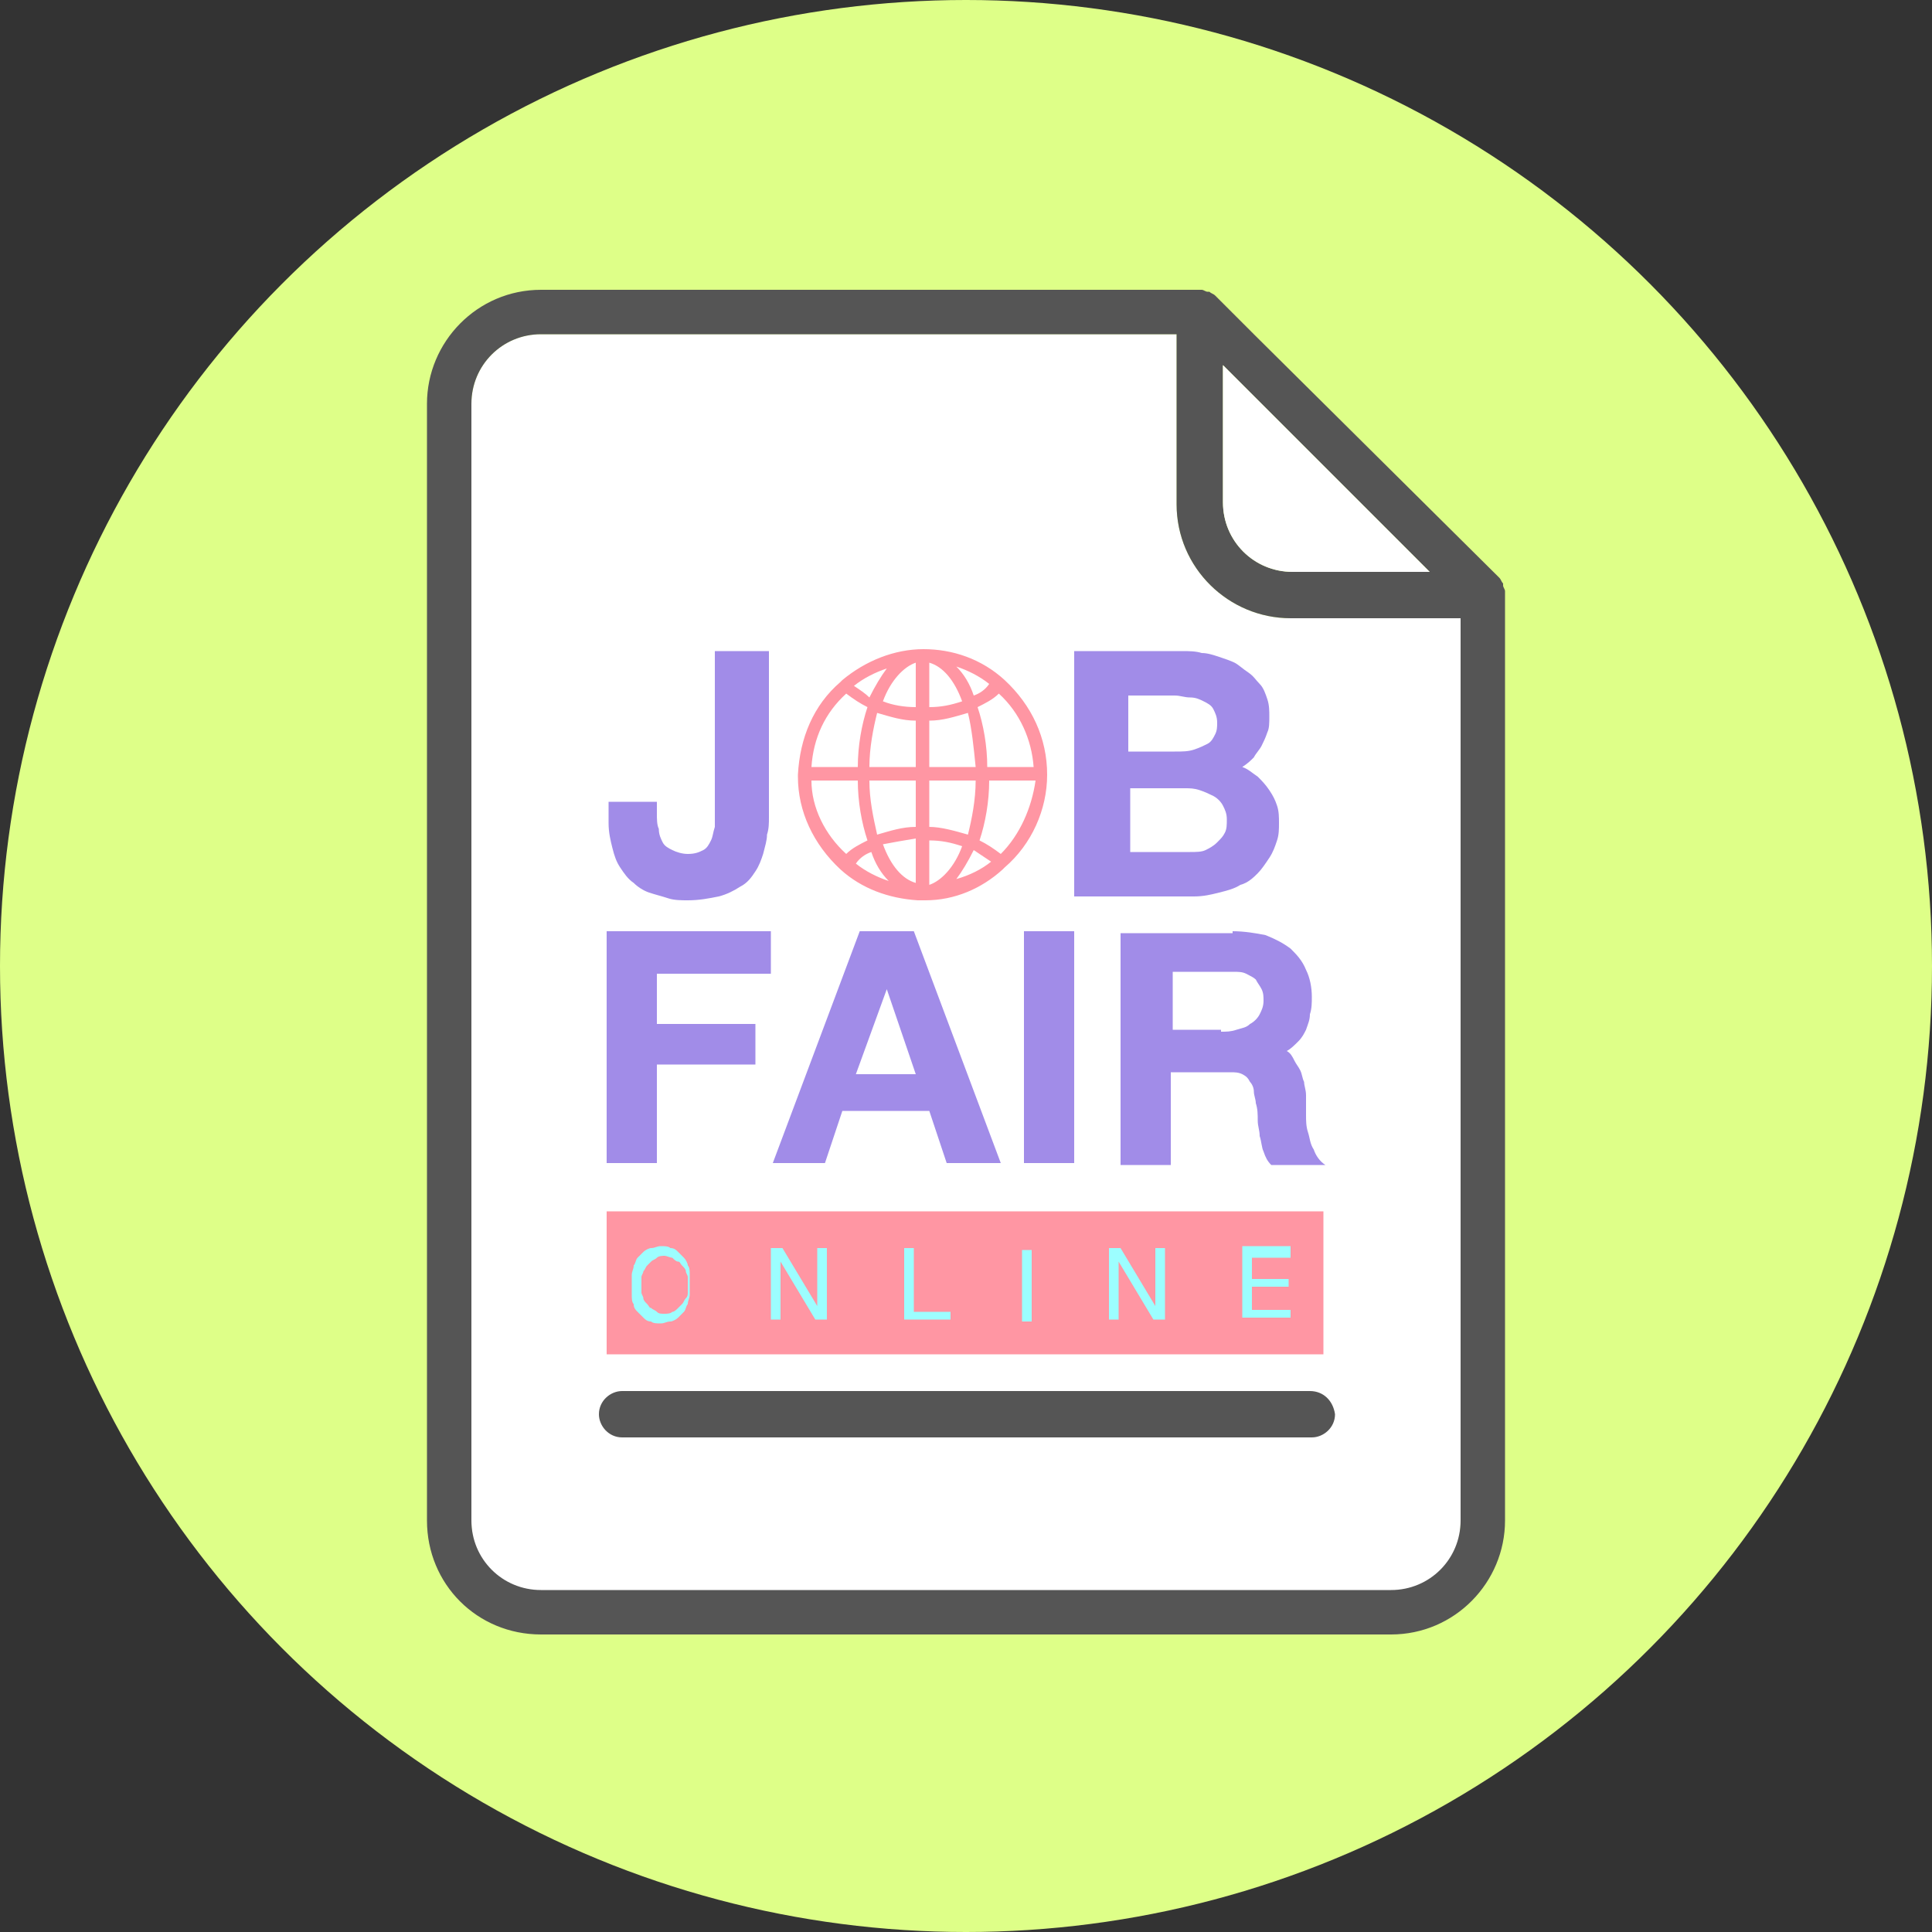 <?xml version="1.0" encoding="utf-8"?>
<!-- Generator: Adobe Illustrator 24.0.1, SVG Export Plug-In . SVG Version: 6.00 Build 0)  -->
<svg version="1.1" id="Layer_1" xmlns="http://www.w3.org/2000/svg" xmlns:xlink="http://www.w3.org/1999/xlink" x="0px" y="0px"
	 viewBox="0 0 100 100" style="enable-background:new 0 0 100 100;" xml:space="preserve">
<rect x="0" y="0" width="100" height="100" fill="#333333" stroke="none"/>
<style type="text/css">
	.st0{fill:#D6F6FF;}
	.st1{fill:#F2BDC7;}
	.st2{fill:#E298BB;}
	.st3{fill:#F2856D;}
	.st4{fill:#AEE1E5;}
	.st5{fill:#FFF254;}
	.st6{fill:#F7F2CD;}
	.st7{fill:#F4EDAE;}
	.st8{fill:#FFFFFF;}
	.st9{fill:#555555;}
	.st10{fill:#BDD9F2;}
	.st11{fill:#FFCCE7;}
	.st12{fill:#D99197;}
	.st13{fill:#E8E1FF;}
	.st14{fill:#F2AA80;}
	.st15{fill:#E8E8E8;}
	.st16{fill:#C69DDF;}
	.st17{fill:#DEFF88;}
	.st18{fill:#C1FFC7;}
	.st19{fill:#A18CE8;}
	.st20{fill:#F2C849;}
	.st21{fill:#3B5E8C;}
	.st22{fill:#F2DFCE;}
	.st23{fill:#F5DFFB;}
	.st24{fill:#EFB1D5;}
	.st25{fill:#B2DEFF;}
	.st26{opacity:0.5;fill:#BFE9F7;}
	.st27{fill:#33B8BF;}
	.st28{fill:#B8CC07;}
	.st29{fill:#D9662D;}
	.st30{fill:#333333;}
	.st31{fill:none;}
	.st32{fill:#F1C4C7;}
	.st33{fill:#F4E6B2;}
	.st34{fill:#CCB5DD;}
	.st35{fill:#F9E1A5;}
	.st36{fill:#A0E59C;}
	.st37{fill:#A68256;}
	.st38{fill:#BF2A2A;}
	.st39{fill:#E8E7E6;}
	.st40{fill:#F2F2F0;}
	.st41{fill:#B69BDD;}
	.st42{fill:#F20530;}
	.st43{fill:#F26363;}
	.st44{fill:#D1C8C7;}
	.st45{fill:#BF463B;}
	.st46{fill:#F2F2F2;}
	.st47{fill:#AFA5A5;}
	.st48{fill:#FF96A3;}
	.st49{fill:#9CFEFF;}
	.st50{fill:#75B27B;}
	.st51{fill:#FFC1D6;}
	.st52{fill:#DAFFDE;}
	.st53{fill:#BA94A1;}
</style>
<circle class="st17" cx="50" cy="50" r="50"/>
<path class="st8" d="M75.6,32v46.8c0,2-1.6,3.6-3.6,3.6H28c-2,0-3.6-1.6-3.6-3.6V20.9c0-2,1.6-3.6,3.6-3.6h32.9v8.8
	c0,3.3,2.7,5.9,5.9,5.9H75.6z"/>
<path class="st9" d="M67.8,72H32.2c-0.6,0-1.2,0.5-1.2,1.2c0,0.6,0.5,1.2,1.2,1.2h35.7c0.6,0,1.2-0.5,1.2-1.2
	C69,72.5,68.5,72,67.8,72z"/>
<path class="st19" d="M39.8,42.3c0,0.3,0,0.6-0.1,0.9c0,0.3-0.1,0.6-0.2,1c-0.1,0.3-0.2,0.6-0.4,0.9c-0.2,0.3-0.4,0.6-0.8,0.8
	c-0.3,0.2-0.7,0.4-1.1,0.5c-0.5,0.1-1,0.2-1.6,0.2c-0.3,0-0.7,0-1-0.1c-0.3-0.1-0.7-0.2-1-0.3c-0.3-0.1-0.6-0.3-0.8-0.5
	c-0.3-0.2-0.5-0.5-0.7-0.8c-0.2-0.3-0.3-0.6-0.4-1c-0.1-0.4-0.2-0.8-0.2-1.3v-1.1h2.5v0.6c0,0.3,0,0.6,0.1,0.8
	c0,0.3,0.1,0.5,0.2,0.7c0.1,0.2,0.3,0.3,0.5,0.4c0.2,0.1,0.5,0.2,0.8,0.2c0.4,0,0.6-0.1,0.8-0.2c0.2-0.1,0.3-0.3,0.4-0.5
	c0.1-0.2,0.1-0.4,0.2-0.7c0-0.2,0-0.5,0-0.7v-8.4h2.8V42.3z"/>
<path class="st19" d="M60.3,33.7c0.3,0,0.6,0,0.9,0c0.3,0,0.7,0,1,0.1c0.3,0,0.6,0.1,0.9,0.2c0.3,0.1,0.6,0.2,0.8,0.3
	c0.2,0.1,0.4,0.3,0.7,0.5s0.4,0.4,0.6,0.6c0.2,0.2,0.3,0.5,0.4,0.8c0.1,0.3,0.1,0.6,0.1,0.9c0,0.3,0,0.6-0.1,0.8
	c-0.1,0.3-0.2,0.5-0.3,0.7c-0.1,0.2-0.3,0.4-0.4,0.6c-0.2,0.2-0.3,0.3-0.6,0.5c0.3,0.1,0.5,0.3,0.8,0.5c0.2,0.2,0.4,0.4,0.6,0.7
	c0.2,0.3,0.3,0.5,0.4,0.8c0.1,0.3,0.1,0.6,0.1,0.9c0,0.3,0,0.6-0.1,0.9s-0.2,0.6-0.4,0.9c-0.2,0.3-0.4,0.6-0.6,0.8s-0.5,0.5-0.9,0.6
	c-0.3,0.2-0.7,0.3-1.1,0.4c-0.4,0.1-0.8,0.2-1.3,0.2h-6.2V33.7H60.3z M60.8,38.9c0.4,0,0.7,0,1-0.1c0.3-0.1,0.5-0.2,0.7-0.3
	c0.2-0.1,0.3-0.3,0.4-0.5c0.1-0.2,0.1-0.4,0.1-0.6c0-0.3-0.1-0.5-0.2-0.7c-0.1-0.2-0.3-0.3-0.5-0.4c-0.2-0.1-0.4-0.2-0.7-0.2
	s-0.5-0.1-0.8-0.1h-2.4v2.9H60.8z M61.6,44.1c0.3,0,0.6,0,0.8-0.1c0.2-0.1,0.4-0.2,0.6-0.4c0.2-0.2,0.3-0.3,0.4-0.5
	c0.1-0.2,0.1-0.4,0.1-0.7c0-0.3-0.1-0.5-0.2-0.7c-0.1-0.2-0.3-0.4-0.5-0.5c-0.2-0.1-0.4-0.2-0.7-0.3c-0.3-0.1-0.5-0.1-0.8-0.1h-2.8
	v3.3H61.6z"/>
<g>
	<path class="st19" d="M39.9,48.2v2.2H34V53h5.1v2.1H34v5.1h-2.6v-12H39.9z"/>
	<path class="st19" d="M44.5,48.2h2.8l4.5,12H49l-0.9-2.7h-4.5l-0.9,2.7h-2.7L44.5,48.2z M44.3,55.6h3.1l-1.5-4.4h0L44.3,55.6z"/>
	<path class="st19" d="M55.6,48.2v12H53v-12H55.6z"/>
	<path class="st19" d="M63.8,48.2c0.6,0,1.2,0.1,1.7,0.2c0.5,0.2,0.9,0.4,1.3,0.7c0.3,0.3,0.6,0.6,0.8,1.1c0.2,0.4,0.3,0.9,0.3,1.4
		c0,0.3,0,0.6-0.1,0.9c0,0.3-0.1,0.5-0.2,0.8c-0.1,0.2-0.2,0.4-0.4,0.6c-0.2,0.2-0.4,0.4-0.6,0.5c0.2,0.1,0.3,0.3,0.4,0.5
		c0.1,0.2,0.2,0.3,0.3,0.5s0.1,0.4,0.2,0.6c0,0.2,0.1,0.4,0.1,0.7c0,0.3,0,0.7,0,1c0,0.3,0,0.6,0.1,0.9s0.1,0.6,0.3,0.9
		c0.1,0.3,0.3,0.6,0.6,0.8h-2.8c-0.2-0.2-0.3-0.4-0.4-0.7c-0.1-0.2-0.1-0.5-0.2-0.8c0-0.3-0.1-0.5-0.1-0.8c0-0.3,0-0.6-0.1-0.9
		c0-0.2-0.1-0.4-0.1-0.6c0-0.2-0.1-0.4-0.2-0.5c-0.1-0.2-0.2-0.3-0.4-0.4s-0.4-0.1-0.6-0.1h-3.1v4.8H58v-12H63.8z M63.2,53.4
		c0.3,0,0.5,0,0.8-0.1c0.3-0.1,0.5-0.1,0.7-0.3c0.2-0.1,0.4-0.3,0.5-0.5c0.1-0.2,0.2-0.4,0.2-0.7c0-0.2,0-0.4-0.1-0.6
		c-0.1-0.2-0.2-0.3-0.3-0.5c-0.1-0.1-0.3-0.2-0.5-0.3c-0.2-0.1-0.4-0.1-0.7-0.1h-3.1v3H63.2z"/>
</g>
<path class="st48" d="M52,35.2C52,35.2,52,35.2,52,35.2c-1.2-1.1-2.7-1.6-4.2-1.6l0,0c0,0,0,0,0,0c-1.5,0-3,0.6-4.2,1.6
	c0,0,0,0-0.1,0.1c-1.4,1.2-2.1,2.9-2.2,4.8l0,0l0,0.1h0c0,1.8,0.8,3.5,2.2,4.8l0,0c0,0,0,0,0,0c1.1,1,2.5,1.5,4,1.6
	c0.1,0,0.1,0,0.2,0c0,0,0,0,0,0c0,0,0,0,0,0l0.1,0c0,0,0.1,0,0.1,0c1.5,0,2.9-0.6,4-1.6c0,0,0,0,0.1-0.1l0,0c1.4-1.2,2.2-3,2.2-4.8
	C54.2,38.2,53.4,36.5,52,35.2z M49.8,43.8c-0.4,1.1-1.1,1.8-1.7,2v-2.3C48.7,43.5,49.2,43.6,49.8,43.8z M51.1,39.7
	c0-1.1-0.2-2.2-0.5-3.1c0.4-0.2,0.8-0.4,1.1-0.7c1.1,1,1.7,2.4,1.8,3.8H51.1z M50.5,39.7h-2.4v-2.4c0.7,0,1.3-0.2,2-0.4
	C50.3,37.7,50.4,38.7,50.5,39.7z M50.4,36c-0.2-0.6-0.5-1.1-0.9-1.5c0.6,0.2,1.2,0.5,1.7,0.9C51,35.7,50.7,35.9,50.4,36z M48.1,36.6
	v-2.3c0.7,0.2,1.3,0.9,1.7,2C49.2,36.5,48.7,36.6,48.1,36.6z M51.8,44.2c-0.4-0.3-0.7-0.5-1.1-0.7c0.3-0.9,0.5-2,0.5-3.1h2.4
	C53.4,41.8,52.8,43.2,51.8,44.2z M51.3,44.6c-0.5,0.4-1.1,0.7-1.8,0.9c0.3-0.4,0.6-0.9,0.9-1.5C50.7,44.2,51,44.4,51.3,44.6z
	 M48.1,42.8v-2.4h2.4c0,1-0.2,2-0.4,2.8C49.4,43,48.7,42.8,48.1,42.8z M45.7,36.3c0.4-1.1,1.1-1.8,1.7-2v2.3
	C46.8,36.6,46.2,36.5,45.7,36.3z M44.2,35.5c0.5-0.4,1.1-0.7,1.7-0.9c-0.3,0.4-0.6,0.9-0.9,1.5C44.8,35.9,44.5,35.7,44.2,35.5z
	 M47.4,37.3v2.4H45c0-1,0.2-2,0.4-2.8C46.1,37.1,46.7,37.3,47.4,37.3z M45,40.4h2.4v2.4c-0.7,0-1.3,0.2-2,0.4
	C45.2,42.3,45,41.4,45,40.4z M45.1,44.1c0.2,0.6,0.5,1.1,0.9,1.5c-0.6-0.2-1.2-0.5-1.7-0.9C44.5,44.4,44.8,44.2,45.1,44.1z M42,39.7
	c0.1-1.5,0.7-2.8,1.8-3.8c0.4,0.3,0.7,0.5,1.1,0.7c-0.3,0.9-0.5,2-0.5,3.1H42z M42,40.4h2.4c0,1.1,0.2,2.2,0.5,3.1
	c-0.4,0.2-0.8,0.4-1.1,0.7C42.7,43.2,42,41.8,42,40.4z M47.4,43.4v2.3c-0.7-0.2-1.3-0.9-1.7-2C46.2,43.6,46.8,43.5,47.4,43.4z"/>
<path class="st9" d="M77.9,30.6L77.9,30.6c0-0.1-0.1-0.2-0.1-0.3c0,0,0,0,0-0.1c-0.1-0.1-0.1-0.2-0.2-0.3L64.9,17.3l-2-2
	c-0.1-0.1-0.2-0.1-0.3-0.2c0,0,0,0-0.1,0c-0.1,0-0.2-0.1-0.3-0.1h0c-0.1,0-0.1,0-0.2,0H28c-3.3,0-5.9,2.7-5.9,5.9v57.8
	c0,3.3,2.6,5.9,5.9,5.9h44c3.3,0,5.9-2.7,5.9-5.9V30.8C77.9,30.7,77.9,30.7,77.9,30.6z M74,29.6h-7.1c-2,0-3.6-1.6-3.6-3.6v-7.1
	L74,29.6z M75.6,78.7c0,2-1.6,3.6-3.6,3.6H28c-2,0-3.6-1.6-3.6-3.6V20.9c0-2,1.6-3.6,3.6-3.6h32.9v8.8c0,3.3,2.7,5.9,5.9,5.9h8.8
	V78.7z"/>
<path class="st8" d="M74,29.6h-7.1c-2,0-3.6-1.6-3.6-3.6v-7.1L74,29.6z"/>
<rect x="31.4" y="62.7" class="st48" width="37.1" height="7.4"/>
<g>
	<path class="st49" d="M32.7,66.5c0-0.2,0-0.3,0-0.5s0.1-0.3,0.1-0.5c0.1-0.1,0.1-0.3,0.2-0.4c0.1-0.1,0.2-0.2,0.3-0.3
		c0.1-0.1,0.3-0.2,0.4-0.2c0.2,0,0.3-0.1,0.5-0.1c0.2,0,0.4,0,0.5,0.1c0.2,0,0.3,0.1,0.4,0.2c0.1,0.1,0.2,0.2,0.3,0.3
		c0.1,0.1,0.2,0.3,0.2,0.4c0.1,0.1,0.1,0.3,0.1,0.5c0,0.2,0,0.3,0,0.5s0,0.3,0,0.5c0,0.2-0.1,0.3-0.1,0.5c-0.1,0.1-0.1,0.3-0.2,0.4
		s-0.2,0.2-0.3,0.3c-0.1,0.1-0.3,0.2-0.4,0.2c-0.2,0-0.3,0.1-0.5,0.1c-0.2,0-0.4,0-0.5-0.1c-0.2,0-0.3-0.1-0.4-0.2
		c-0.1-0.1-0.2-0.2-0.3-0.3s-0.2-0.2-0.2-0.4c-0.1-0.1-0.1-0.3-0.1-0.5S32.7,66.7,32.7,66.5z M33.2,66.5c0,0.1,0,0.2,0,0.4
		c0,0.1,0.1,0.2,0.1,0.3c0,0.1,0.1,0.2,0.2,0.3c0.1,0.1,0.1,0.2,0.2,0.2c0.1,0.1,0.2,0.1,0.3,0.2s0.2,0.1,0.4,0.1
		c0.1,0,0.3,0,0.4-0.1c0.1,0,0.2-0.1,0.3-0.2c0.1-0.1,0.2-0.2,0.2-0.2c0.1-0.1,0.1-0.2,0.2-0.3s0.1-0.2,0.1-0.3c0-0.1,0-0.2,0-0.4
		s0-0.2,0-0.4c0-0.1-0.1-0.2-0.1-0.3s-0.1-0.2-0.2-0.3c-0.1-0.1-0.1-0.2-0.2-0.2s-0.2-0.1-0.3-0.2c-0.1,0-0.3-0.1-0.4-0.1
		c-0.1,0-0.3,0-0.4,0.1s-0.2,0.1-0.3,0.2s-0.2,0.2-0.2,0.2c-0.1,0.1-0.1,0.2-0.2,0.3c0,0.1-0.1,0.2-0.1,0.3
		C33.2,66.3,33.2,66.4,33.2,66.5z"/>
	<path class="st49" d="M42.2,68.3l-1.8-3v3h-0.5v-3.7h0.6l1.8,3v-3h0.5v3.7H42.2z"/>
	<path class="st49" d="M47.3,64.7v3.2h1.9v0.4h-2.4v-3.7H47.3z"/>
	<path class="st49" d="M53.4,64.7v3.7h-0.5v-3.7H53.4z"/>
	<path class="st49" d="M59.7,68.3l-1.8-3v3h-0.5v-3.7H58l1.8,3v-3h0.5v3.7H59.7z"/>
	<path class="st49" d="M66.8,64.7v0.4h-2v1.1h1.9v0.4h-1.9v1.2h2v0.4h-2.5v-3.7H66.8z"/>
</g>
</svg>
